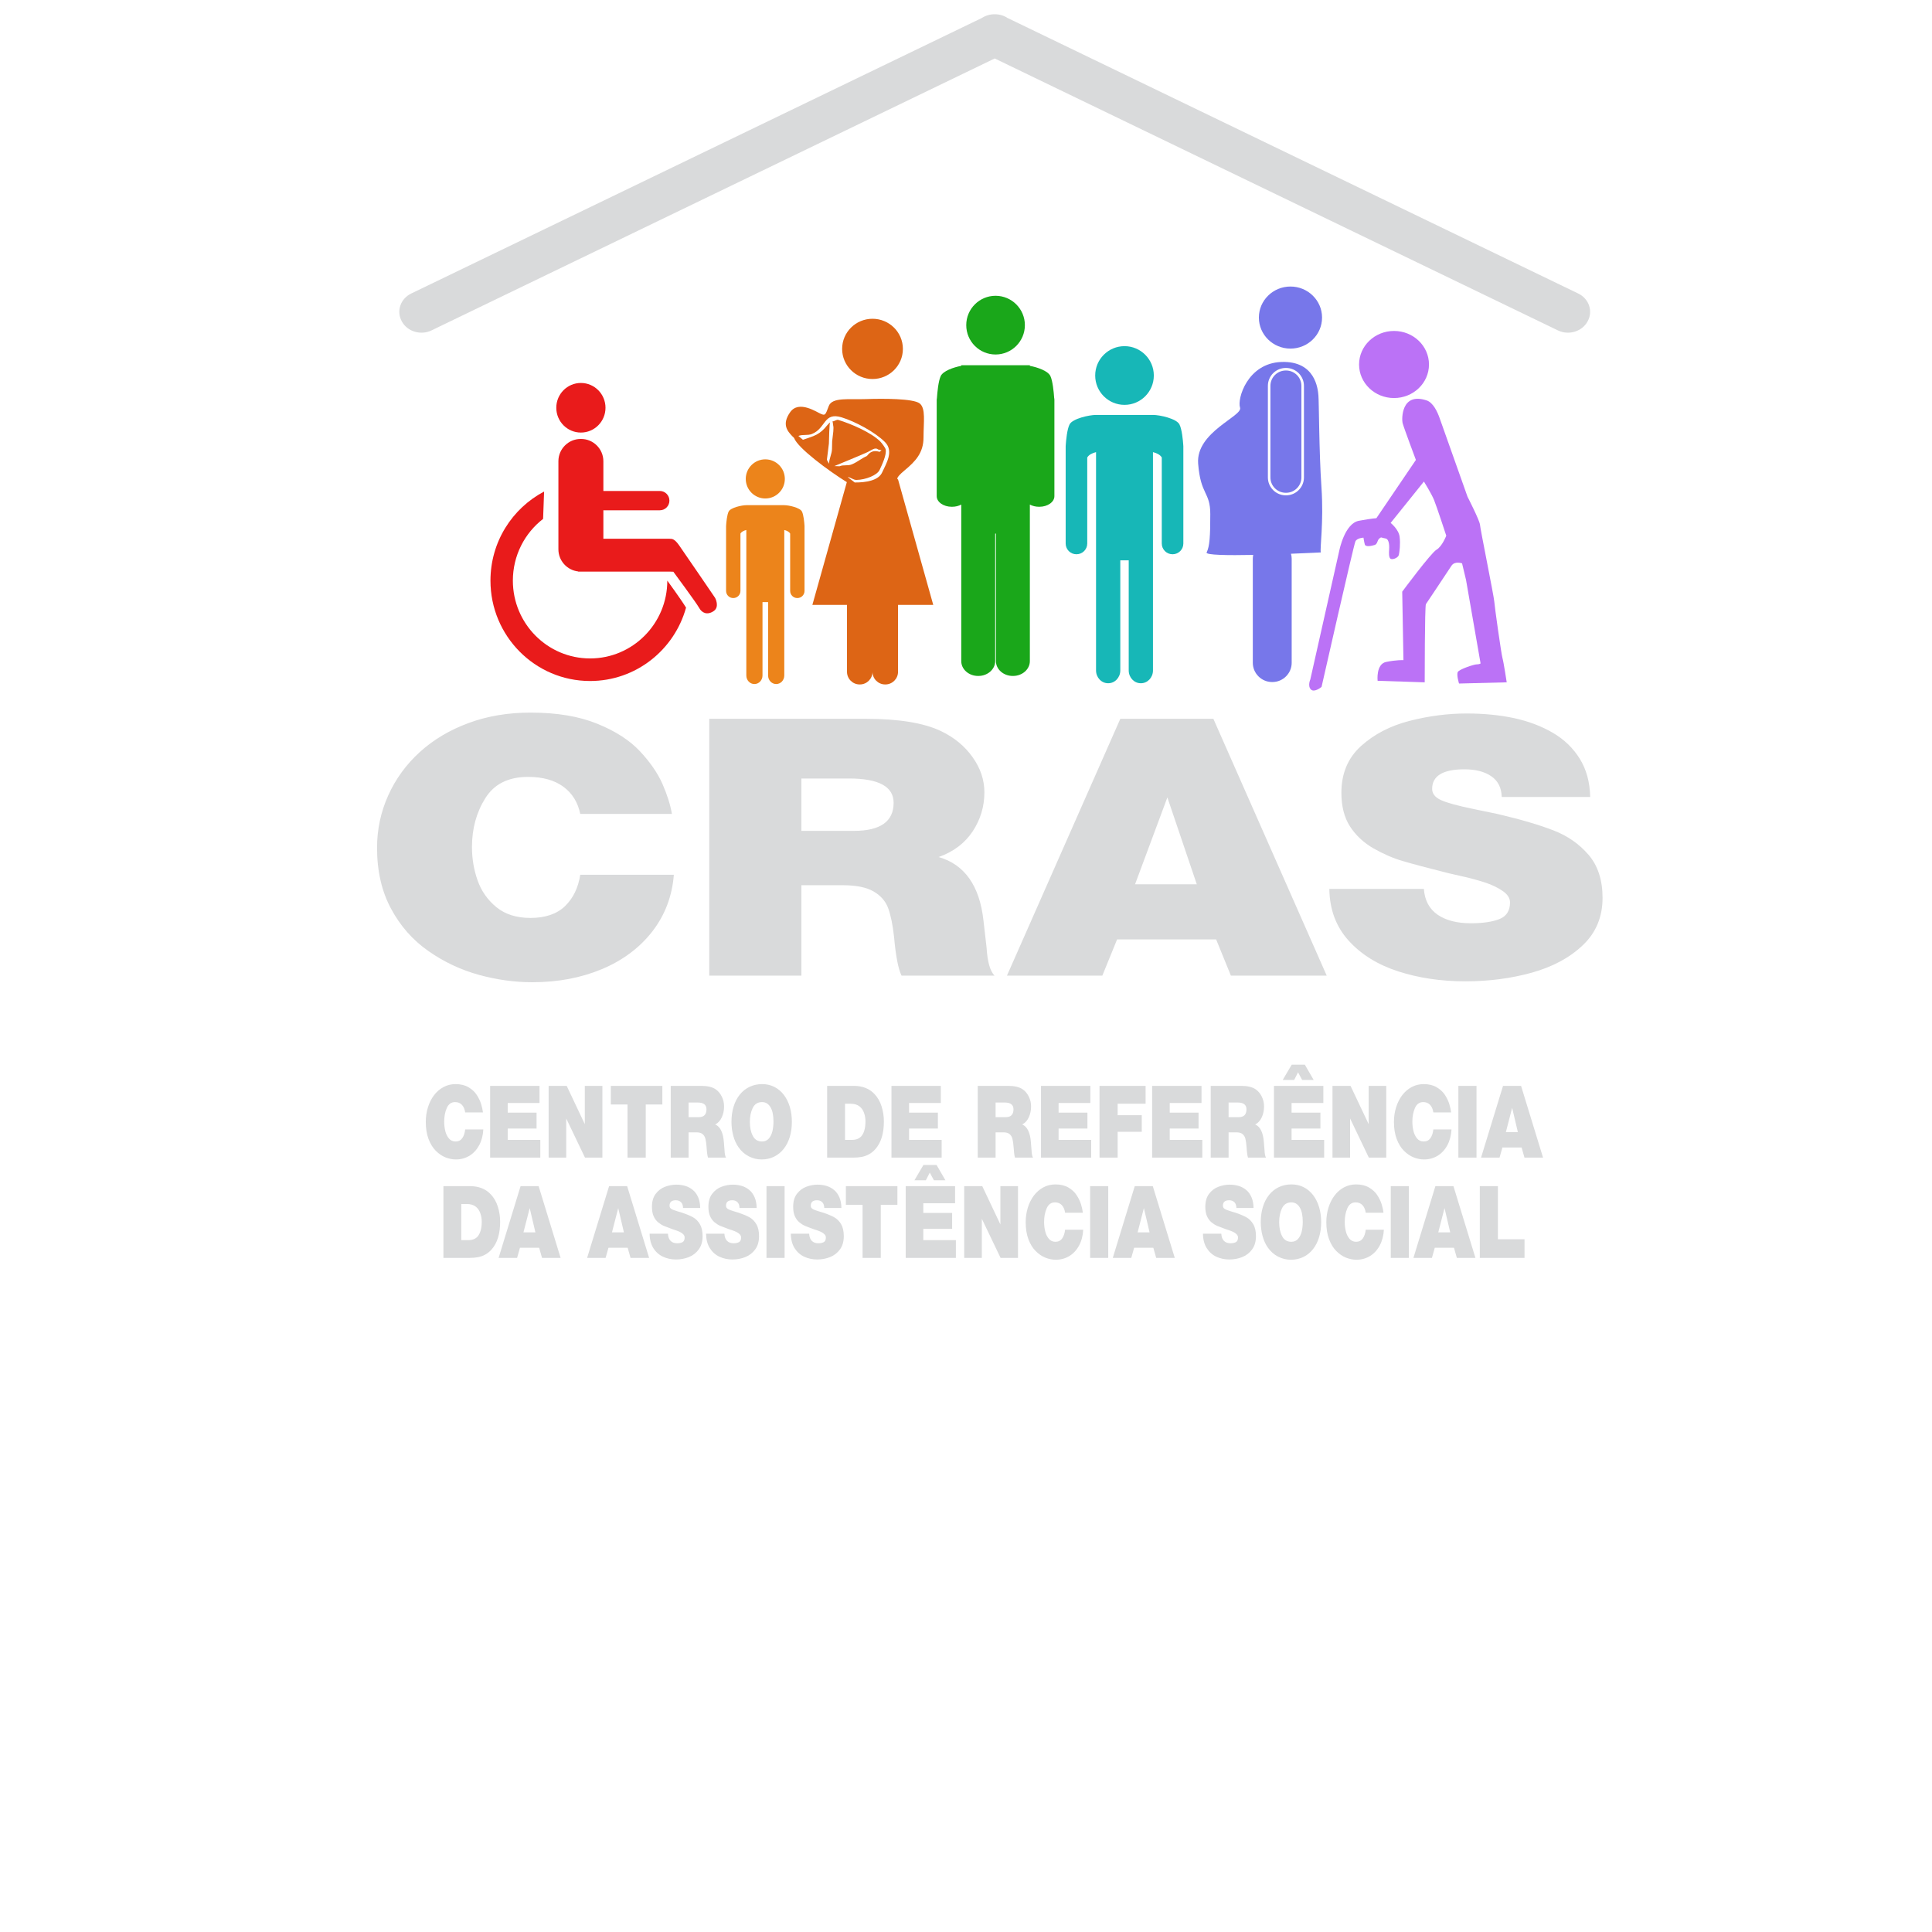 <?xml version="1.0" encoding="utf-8"?>
<svg viewBox="0 0 500 500" xmlns="http://www.w3.org/2000/svg">
  <defs>
    <clipPath id="clip1">
      <path d="M 0 186 L 317.199 186 L 317.199 257 L 0 257 Z M 0 186 "/>
    </clipPath>
  </defs>
  <g id="surface1" transform="matrix(1, 0, 0, 1, 97.522, -2.26)">
    <path style="stroke: none; fill-rule: evenodd; fill-opacity: 1; fill: rgb(233, 27, 27);" d="M 52.867 115.859 L 52.754 115.859 C 49.586 115.859 46.992 118.449 46.992 121.617 L 46.992 144.426 C 46.992 147.375 49.238 149.824 52.102 150.148 L 52.102 150.188 L 75.688 150.188 L 76.742 150.227 C 76.742 150.227 82.719 158.297 83.426 159.594 C 84.133 160.895 85.508 161.523 87.156 160.422 C 88.809 159.32 87.551 156.996 87.551 156.996 C 87.551 156.996 79.613 145.344 78.195 143.336 C 76.781 141.328 76.113 141.801 75.688 141.684 L 58.629 141.684 L 58.629 134.316 C 58.676 134.32 58.727 134.32 58.777 134.32 L 73.246 134.32 C 74.605 134.32 75.719 133.207 75.719 131.848 L 75.719 131.797 C 75.719 130.438 74.605 129.324 73.246 129.324 L 58.777 129.324 C 58.727 129.324 58.676 129.324 58.629 129.328 L 58.629 121.617 C 58.629 118.449 56.035 115.859 52.867 115.859 Z M 55.191 178.504 C 67.027 178.504 77 170.465 80.027 159.512 C 78.527 157.09 75.176 152.523 75.176 152.523 C 75.176 163.645 66.227 172.664 55.191 172.664 C 44.156 172.664 35.207 163.645 35.207 152.523 C 35.207 146.016 38.273 140.227 43.031 136.547 L 43.289 129.477 C 35.043 133.809 29.41 142.504 29.41 152.523 C 29.41 166.871 40.957 178.504 55.191 178.504 Z M 52.812 114.207 C 56.328 114.207 59.18 111.332 59.18 107.789 C 59.18 104.246 56.328 101.371 52.812 101.371 C 49.293 101.371 46.445 104.246 46.445 107.789 C 46.445 111.332 49.293 114.207 52.812 114.207 Z M 52.812 114.207 "/>
    <path style="stroke: none; fill-rule: evenodd; fill-opacity: 1; fill: rgb(23, 183, 183);" d="M 192.41 147.273 L 192.41 175.773 C 192.41 177.594 191.012 179.082 189.305 179.082 L 189.242 179.082 C 187.531 179.082 186.133 177.594 186.133 175.773 L 186.133 119.273 C 185.164 119.512 184.277 119.938 183.855 120.66 L 183.855 142.934 C 183.855 144.453 182.609 145.699 181.09 145.699 L 181.035 145.699 C 179.516 145.699 178.273 144.453 178.273 142.934 L 178.273 117.754 C 178.273 117.629 178.281 117.504 178.297 117.383 C 178.375 116.301 178.621 113.359 179.293 112.078 C 180.082 110.582 184.402 109.641 186.133 109.641 L 200.867 109.641 C 202.598 109.641 206.918 110.582 207.707 112.078 C 208.379 113.359 208.625 116.301 208.703 117.383 C 208.719 117.504 208.727 117.629 208.727 117.754 L 208.727 142.934 C 208.727 144.453 207.484 145.699 205.965 145.699 L 205.91 145.699 C 204.391 145.699 203.145 144.453 203.145 142.934 L 203.145 120.66 C 202.723 119.938 201.84 119.512 200.867 119.273 L 200.867 175.773 C 200.867 177.594 199.469 179.082 197.758 179.082 L 197.695 179.082 C 195.988 179.082 194.59 177.594 194.59 175.773 L 194.59 147.273 Z M 193.5 107.039 C 197.688 107.039 201.086 103.637 201.086 99.441 C 201.086 95.246 197.688 91.844 193.5 91.844 C 189.312 91.844 185.914 95.246 185.914 99.441 C 185.914 103.637 189.312 107.039 193.5 107.039 Z M 193.5 107.039 "/>
    <path style="stroke: none; fill-rule: evenodd; fill-opacity: 1; fill: rgb(26, 167, 26);" d="M 169.004 138.266 L 169.004 173.363 C 169.004 175.473 167.047 177.195 164.656 177.195 L 164.57 177.195 C 162.18 177.195 160.223 175.473 160.223 173.363 L 160.223 140.359 L 160.031 140.359 L 160.031 173.363 C 160.031 175.473 158.074 177.195 155.684 177.195 L 155.598 177.195 C 153.207 177.195 151.25 175.473 151.25 173.363 L 151.25 132.84 C 150.594 133.199 149.766 133.414 148.871 133.414 L 148.793 133.414 C 146.652 133.414 144.898 132.184 144.898 130.676 L 144.898 105.719 C 144.898 105.559 144.918 105.402 144.957 105.246 C 145.062 103.75 145.324 100.922 145.922 99.605 C 146.531 98.266 149.25 97.309 151.25 96.945 L 151.25 96.781 L 169.004 96.781 L 169.004 96.945 C 171.004 97.309 173.727 98.266 174.332 99.605 C 174.93 100.918 175.191 103.75 175.297 105.246 C 175.336 105.398 175.355 105.559 175.355 105.719 L 175.355 130.676 C 175.355 132.184 173.605 133.414 171.465 133.414 L 171.387 133.414 C 170.488 133.414 169.66 133.199 169.004 132.84 Z M 160.129 94.004 C 164.316 94.004 167.715 90.602 167.715 86.406 C 167.715 82.211 164.316 78.809 160.129 78.809 C 155.938 78.809 152.543 82.211 152.543 86.406 C 152.543 90.602 155.938 94.004 160.129 94.004 Z M 160.129 94.004 "/>
    <path style="stroke: none; fill-rule: evenodd; fill-opacity: 1; fill: rgb(236, 132, 27);" d="M 99.812 158.086 L 99.812 177.082 C 99.812 178.297 98.879 179.289 97.742 179.289 L 97.699 179.289 C 96.559 179.289 95.625 178.297 95.625 177.082 L 95.625 139.422 C 94.98 139.582 94.391 139.863 94.105 140.348 L 94.105 155.195 C 94.105 156.207 93.277 157.035 92.266 157.035 L 92.23 157.035 C 91.215 157.035 90.387 156.207 90.387 155.195 L 90.387 138.41 C 90.387 138.324 90.395 138.242 90.402 138.16 C 90.453 137.438 90.621 135.477 91.066 134.625 C 91.594 133.629 94.473 133 95.625 133 L 105.449 133 C 106.602 133 109.484 133.629 110.008 134.625 C 110.453 135.477 110.621 137.438 110.672 138.16 C 110.684 138.242 110.688 138.324 110.688 138.41 L 110.688 155.195 C 110.688 156.207 109.859 157.035 108.848 157.035 L 108.809 157.035 C 107.797 157.035 106.969 156.207 106.969 155.195 L 106.969 140.348 C 106.688 139.863 106.094 139.582 105.449 139.422 L 105.449 177.082 C 105.449 178.297 104.516 179.289 103.375 179.289 L 103.336 179.289 C 102.195 179.289 101.262 178.297 101.262 177.082 L 101.262 158.086 Z M 100.539 131.266 C 103.328 131.266 105.594 129 105.594 126.203 C 105.594 123.406 103.328 121.137 100.539 121.137 C 97.746 121.137 95.48 123.406 95.48 126.203 C 95.48 129 97.746 131.266 100.539 131.266 Z M 100.539 131.266 "/>
    <path style="stroke: none; fill-rule: evenodd; fill-opacity: 1; fill: rgb(187, 114, 246);" d="M 263.25 105.273 C 268.246 105.273 272.297 101.387 272.297 96.59 C 272.297 91.797 268.246 87.91 263.25 87.91 C 258.254 87.91 254.203 91.797 254.203 96.59 C 254.203 101.387 258.254 105.273 263.25 105.273 Z M 275.023 110.383 L 282.273 130.816 C 282.273 130.816 285.418 136.957 285.496 138.062 C 285.574 139.164 289.113 156.641 289.191 157.902 C 289.27 159.16 291 171.445 291.312 172.547 C 291.629 173.648 292.414 178.844 292.414 178.844 L 280.074 179.16 C 280.074 179.16 279.367 176.875 279.758 176.168 C 280.152 175.461 283.926 174.199 284.633 174.199 C 285.34 174.199 285.652 173.965 285.652 173.965 L 281.879 152.312 L 280.859 148.059 C 280.859 148.059 278.973 147.352 278.105 148.691 C 277.242 150.027 271.82 158.137 271.504 158.609 C 271.191 159.082 271.191 178.844 271.191 178.844 L 259.004 178.449 C 259.004 178.449 258.535 174.121 261.207 173.57 C 263.879 173.02 265.688 173.098 265.688 173.098 L 265.371 155.383 C 265.371 155.383 272.816 145.344 274.254 144.516 C 275.695 143.691 276.77 140.895 276.77 140.895 C 276.77 140.895 274.289 133.336 273.621 131.684 C 272.953 130.031 270.988 126.883 270.988 126.883 L 262.379 137.59 C 262.379 137.59 264.461 139.242 264.699 141.172 C 264.934 143.102 264.66 145.148 264.5 145.855 C 264.344 146.562 263.086 147.117 262.457 146.918 C 261.828 146.723 261.945 145.109 261.984 144.555 C 262.023 144.004 262.145 141.762 261.004 141.605 C 259.863 141.445 260.059 141.133 259.469 141.605 C 258.879 142.078 259 143.062 258.25 143.297 C 257.504 143.531 255.895 143.887 255.695 143.18 C 255.5 142.469 255.344 141.406 255.344 141.406 C 255.344 141.406 253.691 141.484 253.262 142.352 C 252.828 143.219 244.496 180.027 244.496 180.027 C 244.496 180.027 242.648 181.602 241.742 180.695 C 240.84 179.789 241.586 178.098 241.586 178.098 L 249.094 144.715 C 249.094 144.715 250.469 137.707 254.164 137.039 C 257.859 136.367 258.684 136.367 258.684 136.367 L 268.91 121.289 C 268.91 121.289 265.688 112.711 265.453 111.688 C 265.242 110.781 265.035 103.68 271.691 105.887 C 273.379 106.445 274.48 108.852 275.023 110.383 Z M 275.023 110.383 "/>
    <path style="stroke: none; fill-rule: evenodd; fill-opacity: 1; fill: rgb(119, 119, 234);" d="M 236.449 92.477 C 240.965 92.477 244.625 88.879 244.625 84.445 C 244.625 80.012 240.965 76.414 236.449 76.414 C 231.938 76.414 228.273 80.012 228.273 84.445 C 228.273 88.879 231.938 92.477 236.449 92.477 Z M 236.582 145.57 C 236.703 145.996 236.766 146.441 236.766 146.898 L 236.766 173.785 C 236.766 176.523 234.523 178.766 231.785 178.766 L 231.684 178.766 C 228.945 178.766 226.703 176.523 226.703 173.785 L 226.703 146.898 C 226.703 146.547 226.738 146.203 226.809 145.871 C 220.238 146.004 214.402 145.926 214.754 145.227 C 215.539 143.652 215.699 141.133 215.699 135.305 C 215.699 129.48 213.184 130.426 212.555 122.234 C 211.926 114.047 224.188 109.953 223.402 107.75 C 222.613 105.543 225.289 96.254 234.094 95.938 C 242.895 95.625 243.527 102.867 243.684 104.602 C 243.84 106.332 243.84 119.242 244.469 128.379 C 245.098 137.512 243.996 144.438 244.312 145.227 C 244.312 145.227 240.996 145.398 236.582 145.57 Z M 235.23 97.484 L 235.312 97.484 C 237.855 97.484 239.938 99.566 239.938 102.113 L 239.938 125.824 C 239.938 128.371 237.855 130.453 235.312 130.453 L 235.23 130.453 C 232.688 130.453 230.605 128.371 230.605 125.824 L 230.605 102.113 C 230.605 99.566 232.688 97.484 235.23 97.484 Z M 235.23 98.145 L 235.312 98.145 C 237.496 98.145 239.281 99.93 239.281 102.113 L 239.281 125.824 C 239.281 128.008 237.496 129.793 235.312 129.793 L 235.23 129.793 C 233.047 129.793 231.262 128.008 231.262 125.824 L 231.262 102.113 C 231.262 99.93 233.047 98.145 235.23 98.145 Z M 235.23 98.145 "/>
    <path style="stroke: none; fill-rule: evenodd; fill-opacity: 1; fill: rgb(221, 101, 21);" d="M 134.887 158.809 L 134.887 176.129 C 134.887 177.926 133.414 179.395 131.617 179.395 L 131.551 179.395 C 129.754 179.395 128.281 177.926 128.281 176.129 C 128.281 177.926 126.812 179.395 125.016 179.395 L 124.949 179.395 C 123.148 179.395 121.68 177.926 121.68 176.129 L 121.68 158.809 L 112.719 158.809 L 121.637 127.039 C 116.996 124.168 108.898 118.195 107.984 115.598 C 107.781 115.406 107.621 115.254 107.523 115.148 C 106.344 113.891 104.695 112.156 106.973 108.93 C 109.254 105.703 113.969 109.008 114.992 109.402 C 116.012 109.797 116.094 109.719 116.957 107.355 C 117.82 104.992 122.301 105.703 126.625 105.543 C 130.949 105.387 138.809 105.387 140.461 106.648 C 142.113 107.906 141.484 111.449 141.484 115.465 C 141.484 119.48 139.359 121.684 136.609 123.969 C 133.902 126.215 134.855 126.328 134.887 126.328 L 144.004 158.809 Z M 123.684 127.129 C 126.633 127.141 129.809 126.609 130.758 124.559 C 131.891 122.121 133.84 119.004 131.492 116.652 C 128.934 114.09 123.793 111.34 120.293 110.27 C 115.574 108.824 116.262 113.125 112.586 114.578 C 111.512 115.004 110.324 114.664 109.234 115.035 L 109.098 115.082 L 110.277 116.07 C 111.176 115.773 112.062 115.484 112.953 115.133 C 114.133 114.664 115.047 114.027 115.898 113.094 C 116.312 112.645 116.812 111.941 117.309 111.578 C 117.219 111.82 117.203 112.113 117.184 112.348 C 117.137 112.895 117.113 113.453 117.09 114.004 C 117.051 115.02 117.02 116.039 116.996 117.055 C 116.883 118 116.781 118.809 116.734 119.191 C 116.652 119.879 116.562 120.57 116.473 121.262 L 117.027 122.273 C 117.043 121.035 117.773 119.715 117.797 118.477 C 117.809 117.855 117.824 117.113 117.84 116.492 C 118.078 114.434 118.301 113.086 118.102 112.371 C 118.055 112.203 118.035 111.426 117.906 111.328 C 118.438 111.312 118.965 110.793 119.438 110.938 C 122.727 111.941 127.926 114.152 130.328 116.559 C 130.66 116.895 131.586 118.098 131.688 118.562 C 131.992 119.961 130.699 122.633 130.117 123.887 C 129.488 125.242 126.5 126.434 124.125 126.465 C 123.332 126.477 122.582 125.777 121.859 125.723 C 121.992 125.832 122.102 125.914 122.18 125.977 C 122.668 126.352 123.207 126.758 123.684 127.129 Z M 118.414 122.879 L 119.754 122.926 C 120.887 122.461 121.816 122.898 122.945 122.43 C 124.48 121.789 125.309 120.945 126.832 120.273 C 127.207 119.852 128.004 118.531 130.109 119.203 L 130.617 118.785 L 129.742 118.594 C 128.938 117.883 127.918 118.867 126.957 119.289 C 125.461 119.949 123.949 120.586 122.438 121.215 C 121.102 121.773 119.758 122.328 118.414 122.879 Z M 128.281 100.348 C 132.625 100.348 136.145 96.859 136.145 92.555 C 136.145 88.25 132.625 84.758 128.281 84.758 C 123.941 84.758 120.422 88.25 120.422 92.555 C 120.422 96.859 123.941 100.348 128.281 100.348 Z M 128.281 100.348 "/>
    <g clip-path="url(#clip1)" clip-rule="nonzero">
      <path style="stroke: none; fill-rule: evenodd; fill-opacity: 1; fill: rgb(217, 218, 219);" d="M 76.371 212.902 L 52.645 212.902 C 52.027 209.895 50.578 207.555 48.27 205.859 C 45.965 204.164 42.926 203.32 39.148 203.32 C 34.062 203.32 30.367 205.16 28.078 208.832 C 25.773 212.5 24.621 216.719 24.621 221.469 C 24.621 224.441 25.098 227.316 26.074 230.09 C 27.047 232.863 28.676 235.172 30.941 237.031 C 33.207 238.891 36.148 239.82 39.766 239.82 C 43.621 239.82 46.621 238.789 48.727 236.746 C 50.836 234.688 52.125 232 52.645 228.645 L 76.867 228.645 C 76.434 234.172 74.582 239.055 71.324 243.289 C 68.047 247.508 63.711 250.766 58.328 253.039 C 52.922 255.312 46.898 256.461 40.242 256.461 C 35.633 256.461 31 255.812 26.352 254.535 C 21.699 253.238 17.348 251.195 13.355 248.391 C 9.34 245.598 6.121 241.961 3.695 237.461 C 1.27 232.977 0.059 227.715 0.059 221.668 C 0.059 216.938 1.012 212.418 2.941 208.133 C 4.867 203.852 7.59 200.113 11.109 196.906 C 14.625 193.703 18.84 191.195 23.727 189.387 C 28.617 187.574 33.961 186.68 39.766 186.68 C 46.582 186.68 52.344 187.641 57.055 189.566 C 61.766 191.477 65.441 193.852 68.086 196.676 C 70.727 199.5 72.676 202.32 73.926 205.145 C 75.16 207.969 75.973 210.559 76.371 212.902 Z M 86.031 254.75 L 86.031 188.289 L 126.594 188.289 C 135.098 188.289 141.578 189.352 146.027 191.477 C 149.426 193.105 152.148 195.348 154.176 198.203 C 156.223 201.078 157.238 204.098 157.238 207.32 C 157.238 210.992 156.223 214.344 154.215 217.402 C 152.188 220.457 149.27 222.684 145.41 224.059 C 152.148 226.02 156.004 231.5 157 240.5 L 157.812 247.574 C 158.031 251.18 158.707 253.57 159.859 254.75 L 135.793 254.75 C 134.957 253.039 134.301 249.719 133.867 244.785 C 133.508 241.562 132.992 239.055 132.316 237.246 C 131.641 235.438 130.367 234.008 128.52 232.945 C 126.691 231.883 124.008 231.352 120.492 231.352 L 109.879 231.352 L 109.879 254.75 Z M 109.879 203.734 L 109.879 217.285 L 123.492 217.285 C 130.328 217.285 133.746 214.859 133.746 210.012 C 133.746 205.824 129.891 203.734 122.18 203.734 Z M 216.5 188.289 L 245.832 254.75 L 221.031 254.75 L 217.215 245.383 L 191.578 245.383 L 187.762 254.75 L 163.078 254.75 L 192.414 188.289 Z M 212.207 231.117 L 204.594 208.633 L 196.227 231.117 Z M 314.016 208.516 L 291.125 208.516 C 291.062 206.125 290.148 204.332 288.422 203.152 C 286.691 201.957 284.367 201.359 281.445 201.359 C 275.898 201.359 273.117 203.055 273.117 206.426 C 273.117 207.652 273.875 208.617 275.383 209.312 C 276.895 210.012 279.676 210.773 283.711 211.605 C 287.766 212.453 289.871 212.883 290.031 212.918 C 295.992 214.312 300.801 215.723 304.477 217.152 C 308.156 218.562 311.195 220.688 313.602 223.496 C 316.004 226.301 317.219 230.004 317.219 234.621 C 317.219 239.539 315.527 243.621 312.129 246.859 C 308.73 250.102 304.32 252.473 298.914 253.984 C 293.527 255.48 287.785 256.227 281.703 256.227 C 275.422 256.227 269.621 255.363 264.293 253.637 C 258.988 251.91 254.715 249.254 251.477 245.664 C 248.238 242.062 246.586 237.629 246.508 232.312 L 270.973 232.312 C 271.191 235.27 272.383 237.496 274.508 238.973 C 276.656 240.449 279.516 241.199 283.133 241.199 C 286.234 241.199 288.699 240.832 290.527 240.117 C 292.355 239.387 293.27 237.961 293.27 235.816 C 293.27 234.723 292.652 233.742 291.422 232.879 C 290.188 232.016 288.719 231.301 287.008 230.719 C 285.301 230.156 283.512 229.656 281.664 229.227 C 279.816 228.809 278.344 228.477 277.293 228.23 C 271.945 226.883 268.012 225.836 265.488 225.09 C 262.965 224.359 260.438 223.246 257.875 221.785 C 255.332 220.309 253.324 218.414 251.832 216.105 C 250.363 213.797 249.629 210.906 249.629 207.422 C 249.629 202.438 251.316 198.418 254.695 195.348 C 258.074 192.293 262.246 190.117 267.215 188.836 C 272.184 187.559 277.133 186.91 282.062 186.91 C 286.453 186.91 290.547 187.309 294.305 188.105 C 298.059 188.922 301.398 190.184 304.359 191.91 C 307.301 193.637 309.625 195.879 311.336 198.652 C 313.043 201.41 313.938 204.695 314.016 208.516 Z M 314.016 208.516 "/>
    </g>
    <path style="stroke: none; fill-rule: evenodd; fill-opacity: 1; fill: rgb(217, 218, 219);" d="M 8.891 78.227 L 156.582 6.914 C 157.555 6.277 158.723 5.938 159.91 5.949 C 161.094 5.938 162.262 6.277 163.234 6.914 L 310.93 78.227 C 313.703 79.566 314.805 82.789 313.371 85.387 L 313.32 85.484 C 311.887 88.082 308.445 89.109 305.668 87.77 L 159.91 17.391 L 14.148 87.77 C 11.371 89.109 7.93 88.082 6.5 85.484 L 6.445 85.387 C 5.016 82.789 6.113 79.566 8.891 78.227 Z M 8.891 78.227"/>
    <path style="stroke: none; fill-rule: evenodd; fill-opacity: 1; fill: rgb(217, 218, 219);" d="M 27.469 290.156 L 22.867 290.156 C 22.746 289.316 22.465 288.66 22.02 288.188 C 21.574 287.715 20.984 287.48 20.25 287.48 C 19.266 287.48 18.547 287.992 18.105 289.02 C 17.656 290.043 17.434 291.223 17.434 292.551 C 17.434 293.379 17.527 294.184 17.715 294.957 C 17.906 295.734 18.219 296.379 18.66 296.898 C 19.098 297.418 19.668 297.676 20.371 297.676 C 21.117 297.676 21.699 297.391 22.109 296.82 C 22.516 296.242 22.766 295.492 22.867 294.555 L 27.562 294.555 C 27.48 296.098 27.121 297.465 26.488 298.648 C 25.852 299.824 25.012 300.734 23.969 301.371 C 22.922 302.004 21.754 302.324 20.461 302.324 C 19.57 302.324 18.672 302.145 17.77 301.789 C 16.867 301.426 16.023 300.855 15.25 300.07 C 14.473 299.293 13.848 298.273 13.379 297.02 C 12.906 295.766 12.672 294.293 12.672 292.605 C 12.672 291.285 12.855 290.02 13.23 288.824 C 13.605 287.629 14.133 286.582 14.812 285.688 C 15.496 284.793 16.312 284.094 17.262 283.586 C 18.207 283.082 19.246 282.828 20.371 282.828 C 21.691 282.828 22.809 283.098 23.723 283.637 C 24.637 284.172 25.348 284.836 25.859 285.621 C 26.375 286.41 26.75 287.199 26.992 287.988 C 27.23 288.777 27.391 289.5 27.469 290.156 Z M 42.102 283.281 L 42.102 287.707 L 33.875 287.707 L 33.875 290.211 L 41.34 290.211 L 41.34 294.332 L 33.875 294.332 L 33.875 297.254 L 42.309 297.254 L 42.309 301.848 L 29.32 301.848 L 29.32 283.281 Z M 58.379 283.281 L 58.379 301.848 L 53.871 301.848 L 49.016 291.715 L 49.016 301.848 L 44.465 301.848 L 44.465 283.281 L 49.137 283.281 L 53.824 293.191 L 53.824 283.281 Z M 73.895 283.281 L 73.895 288.102 L 69.598 288.102 L 69.598 301.848 L 64.879 301.848 L 64.879 288.102 L 60.562 288.102 L 60.562 283.281 Z M 76.062 301.848 L 76.062 283.281 L 83.926 283.281 C 85.574 283.281 86.832 283.578 87.695 284.172 C 88.352 284.625 88.879 285.25 89.273 286.051 C 89.672 286.852 89.867 287.695 89.867 288.598 C 89.867 289.621 89.672 290.559 89.281 291.414 C 88.887 292.266 88.32 292.887 87.574 293.273 C 88.879 293.82 89.629 295.352 89.82 297.867 L 89.977 299.844 C 90.02 300.852 90.152 301.52 90.375 301.848 L 85.711 301.848 C 85.547 301.371 85.422 300.441 85.336 299.062 C 85.266 298.164 85.164 297.465 85.035 296.957 C 84.902 296.453 84.656 296.055 84.301 295.758 C 83.945 295.461 83.426 295.309 82.742 295.309 L 80.684 295.309 L 80.684 301.848 Z M 80.684 287.594 L 80.684 291.379 L 83.324 291.379 C 84.648 291.379 85.312 290.703 85.312 289.348 C 85.312 288.18 84.566 287.594 83.07 287.594 Z M 99.734 282.828 C 100.895 282.828 101.949 283.07 102.902 283.559 C 103.848 284.039 104.66 284.727 105.336 285.609 C 106.012 286.496 106.523 287.531 106.883 288.723 C 107.234 289.914 107.414 291.199 107.414 292.578 C 107.414 294.004 107.23 295.305 106.871 296.5 C 106.512 297.688 105.988 298.715 105.297 299.59 C 104.613 300.461 103.781 301.137 102.805 301.609 C 101.832 302.09 100.754 302.324 99.574 302.324 C 98.426 302.324 97.328 302.062 96.281 301.527 C 95.238 300.996 94.355 300.219 93.629 299.203 C 93.008 298.316 92.543 297.301 92.238 296.16 C 91.938 295.02 91.781 293.836 91.781 292.605 C 91.781 291.156 91.965 289.836 92.336 288.641 C 92.703 287.441 93.238 286.406 93.938 285.535 C 94.637 284.668 95.48 284 96.465 283.531 C 97.449 283.062 98.539 282.828 99.734 282.828 Z M 99.691 287.48 C 98.59 287.48 97.789 287.98 97.293 288.977 C 96.793 289.98 96.543 291.195 96.543 292.633 C 96.543 294.043 96.793 295.238 97.301 296.211 C 97.801 297.191 98.598 297.676 99.691 297.676 C 100.418 297.676 100.996 297.426 101.445 296.922 C 101.887 296.414 102.199 295.773 102.383 295 C 102.562 294.23 102.652 293.402 102.652 292.523 C 102.652 290.914 102.398 289.672 101.887 288.82 C 101.363 287.926 100.633 287.48 99.691 287.48 Z M 116.543 283.281 L 123.438 283.281 C 125.711 283.281 127.516 284.004 128.844 285.445 C 129.633 286.285 130.227 287.332 130.629 288.582 C 131.023 289.836 131.227 291.141 131.227 292.496 C 131.227 295.598 130.492 297.984 129.027 299.645 C 128.523 300.215 127.973 300.664 127.367 300.988 C 126.762 301.32 126.137 301.543 125.484 301.664 C 124.832 301.789 124.121 301.848 123.344 301.848 L 116.543 301.848 Z M 121.168 287.902 L 121.168 297.254 L 123.035 297.254 C 124.105 297.254 124.926 296.902 125.492 296.203 C 126.137 295.344 126.461 294.098 126.461 292.473 C 126.461 291.691 126.336 290.949 126.078 290.25 C 125.82 289.547 125.445 289.004 124.957 288.621 C 124.367 288.141 123.582 287.902 122.602 287.902 Z M 145.965 283.281 L 145.965 287.707 L 137.742 287.707 L 137.742 290.211 L 145.203 290.211 L 145.203 294.332 L 137.742 294.332 L 137.742 297.254 L 146.176 297.254 L 146.176 301.848 L 133.188 301.848 L 133.188 283.281 Z M 155.516 301.848 L 155.516 283.281 L 163.379 283.281 C 165.027 283.281 166.285 283.578 167.145 284.172 C 167.805 284.625 168.332 285.25 168.727 286.051 C 169.121 286.852 169.32 287.695 169.32 288.598 C 169.32 289.621 169.121 290.559 168.734 291.414 C 168.34 292.266 167.773 292.887 167.027 293.273 C 168.332 293.82 169.082 295.352 169.273 297.867 L 169.43 299.844 C 169.473 300.852 169.605 301.52 169.828 301.848 L 165.16 301.848 C 165 301.371 164.875 300.441 164.789 299.062 C 164.719 298.164 164.617 297.465 164.488 296.957 C 164.355 296.453 164.109 296.055 163.75 295.758 C 163.398 295.461 162.879 295.309 162.195 295.309 L 160.137 295.309 L 160.137 301.848 Z M 160.137 287.594 L 160.137 291.379 L 162.777 291.379 C 164.102 291.379 164.766 290.703 164.766 289.348 C 164.766 288.18 164.02 287.594 162.523 287.594 Z M 184.664 283.281 L 184.664 287.707 L 176.441 287.707 L 176.441 290.211 L 183.902 290.211 L 183.902 294.332 L 176.441 294.332 L 176.441 297.254 L 184.875 297.254 L 184.875 301.848 L 171.887 301.848 L 171.887 283.281 Z M 198.957 283.281 L 198.957 287.902 L 191.723 287.902 L 191.723 290.879 L 197.965 290.879 L 197.965 295.168 L 191.723 295.168 L 191.723 301.848 L 187.031 301.848 L 187.031 283.281 Z M 213.43 283.281 L 213.43 287.707 L 205.203 287.707 L 205.203 290.211 L 212.664 290.211 L 212.664 294.332 L 205.203 294.332 L 205.203 297.254 L 213.637 297.254 L 213.637 301.848 L 200.648 301.848 L 200.648 283.281 Z M 215.809 301.848 L 215.809 283.281 L 223.672 283.281 C 225.324 283.281 226.578 283.578 227.441 284.172 C 228.102 284.625 228.629 285.25 229.02 286.051 C 229.418 286.852 229.613 287.695 229.613 288.598 C 229.613 289.621 229.418 290.559 229.027 291.414 C 228.637 292.266 228.07 292.887 227.32 293.273 C 228.629 293.82 229.375 295.352 229.57 297.867 L 229.727 299.844 C 229.77 300.852 229.898 301.52 230.125 301.848 L 225.457 301.848 C 225.297 301.371 225.168 300.441 225.082 299.062 C 225.016 298.164 224.914 297.465 224.781 296.957 C 224.652 296.453 224.406 296.055 224.047 295.758 C 223.691 295.461 223.172 295.309 222.492 295.309 L 220.434 295.309 L 220.434 301.848 Z M 220.434 287.594 L 220.434 291.379 L 223.07 291.379 C 224.398 291.379 225.062 290.703 225.062 289.348 C 225.062 288.18 224.312 287.594 222.816 287.594 Z M 244.961 283.281 L 244.961 287.707 L 236.734 287.707 L 236.734 290.211 L 244.199 290.211 L 244.199 294.332 L 236.734 294.332 L 236.734 297.254 L 245.168 297.254 L 245.168 301.848 L 232.18 301.848 L 232.18 283.281 Z M 242.457 281.754 L 239.473 281.754 L 238.414 279.773 L 237.402 281.754 L 234.438 281.754 L 236.773 277.797 L 240.168 277.797 Z M 261.238 283.281 L 261.238 301.848 L 256.73 301.848 L 251.879 291.715 L 251.879 301.848 L 247.324 301.848 L 247.324 283.281 L 251.996 283.281 L 256.688 293.191 L 256.688 283.281 Z M 278.027 290.156 L 273.426 290.156 C 273.309 289.316 273.027 288.66 272.578 288.188 C 272.133 287.715 271.543 287.48 270.812 287.48 C 269.824 287.48 269.109 287.992 268.664 289.02 C 268.219 290.043 267.996 291.223 267.996 292.551 C 267.996 293.379 268.086 294.184 268.277 294.957 C 268.465 295.734 268.781 296.379 269.219 296.898 C 269.66 297.418 270.23 297.676 270.93 297.676 C 271.68 297.676 272.262 297.391 272.668 296.82 C 273.078 296.242 273.328 295.492 273.426 294.555 L 278.125 294.555 C 278.039 296.098 277.68 297.465 277.051 298.648 C 276.414 299.824 275.574 300.734 274.527 301.371 C 273.48 302.004 272.312 302.324 271.023 302.324 C 270.129 302.324 269.23 302.145 268.328 301.789 C 267.43 301.426 266.586 300.855 265.809 300.07 C 265.031 299.293 264.406 298.273 263.938 297.02 C 263.469 295.766 263.23 294.293 263.23 292.605 C 263.23 291.285 263.418 290.02 263.789 288.824 C 264.164 287.629 264.691 286.582 265.375 285.688 C 266.055 284.793 266.871 284.094 267.82 283.586 C 268.77 283.082 269.805 282.828 270.93 282.828 C 272.254 282.828 273.371 283.098 274.281 283.637 C 275.195 284.172 275.91 284.836 276.422 285.621 C 276.934 286.41 277.312 287.199 277.555 287.988 C 277.793 288.777 277.949 289.5 278.027 290.156 Z M 284.598 301.848 L 279.906 301.848 L 279.906 283.281 L 284.598 283.281 Z M 296.129 283.281 L 301.816 301.848 L 297.008 301.848 L 296.27 299.23 L 291.297 299.23 L 290.559 301.848 L 285.773 301.848 L 291.461 283.281 Z M 295.297 295.246 L 293.82 288.965 L 292.199 295.246 Z M 17.234 309.234 L 24.129 309.234 C 26.402 309.234 28.203 309.957 29.531 311.402 C 30.324 312.242 30.918 313.285 31.316 314.535 C 31.715 315.789 31.914 317.094 31.914 318.449 C 31.914 321.551 31.184 323.938 29.719 325.598 C 29.215 326.168 28.664 326.617 28.059 326.945 C 27.453 327.273 26.824 327.496 26.172 327.617 C 25.523 327.742 24.809 327.801 24.035 327.801 L 17.234 327.801 Z M 21.859 313.855 L 21.859 323.207 L 23.727 323.207 C 24.793 323.207 25.613 322.855 26.18 322.156 C 26.828 321.297 27.152 320.055 27.152 318.426 C 27.152 317.645 27.023 316.902 26.766 316.203 C 26.508 315.504 26.133 314.961 25.645 314.574 C 25.055 314.098 24.27 313.855 23.289 313.855 Z M 41.875 309.234 L 47.562 327.801 L 42.754 327.801 L 42.012 325.184 L 37.043 325.184 L 36.301 327.801 L 31.516 327.801 L 37.203 309.234 Z M 41.043 321.199 L 39.566 314.918 L 37.945 321.199 Z M 64.781 309.234 L 70.469 327.801 L 65.66 327.801 L 64.918 325.184 L 59.949 325.184 L 59.207 327.801 L 54.422 327.801 L 60.109 309.234 Z M 63.949 321.199 L 62.473 314.918 L 60.852 321.199 Z M 83.688 314.887 L 79.246 314.887 C 79.238 314.219 79.059 313.715 78.723 313.387 C 78.387 313.051 77.938 312.887 77.371 312.887 C 76.297 312.887 75.758 313.359 75.758 314.301 C 75.758 314.645 75.902 314.914 76.195 315.109 C 76.488 315.305 77.027 315.516 77.812 315.746 C 78.598 315.984 79.004 316.105 79.035 316.113 C 80.191 316.504 81.125 316.898 81.836 317.297 C 82.551 317.691 83.141 318.285 83.605 319.07 C 84.07 319.855 84.309 320.891 84.309 322.18 C 84.309 323.551 83.98 324.695 83.32 325.598 C 82.66 326.504 81.805 327.168 80.758 327.59 C 79.715 328.008 78.602 328.215 77.422 328.215 C 76.203 328.215 75.078 327.973 74.047 327.492 C 73.02 327.008 72.188 326.266 71.562 325.266 C 70.934 324.258 70.613 323.02 70.598 321.535 L 75.34 321.535 C 75.383 322.359 75.613 322.98 76.027 323.395 C 76.441 323.809 76.996 324.016 77.699 324.016 C 78.301 324.016 78.777 323.914 79.133 323.715 C 79.488 323.512 79.664 323.113 79.664 322.512 C 79.664 322.207 79.543 321.934 79.305 321.691 C 79.066 321.449 78.781 321.25 78.449 321.09 C 78.121 320.93 77.773 320.793 77.414 320.672 C 77.055 320.555 76.77 320.461 76.566 320.391 C 75.531 320.016 74.766 319.723 74.277 319.516 C 73.789 319.312 73.297 319 72.801 318.594 C 72.309 318.18 71.918 317.652 71.629 317.004 C 71.344 316.359 71.203 315.555 71.203 314.578 C 71.203 313.188 71.531 312.062 72.184 311.207 C 72.84 310.352 73.648 309.742 74.613 309.387 C 75.574 309.031 76.535 308.848 77.492 308.848 C 78.344 308.848 79.137 308.961 79.863 309.184 C 80.594 309.41 81.238 309.762 81.812 310.246 C 82.383 310.727 82.836 311.355 83.168 312.129 C 83.496 312.898 83.672 313.816 83.688 314.887 Z M 98.297 314.887 L 93.859 314.887 C 93.848 314.219 93.668 313.715 93.336 313.387 C 93 313.051 92.547 312.887 91.98 312.887 C 90.906 312.887 90.367 313.359 90.367 314.301 C 90.367 314.645 90.516 314.914 90.809 315.109 C 91.102 315.305 91.641 315.516 92.422 315.746 C 93.207 315.984 93.617 316.105 93.648 316.113 C 94.801 316.504 95.734 316.898 96.449 317.297 C 97.16 317.691 97.75 318.285 98.215 319.07 C 98.684 319.855 98.918 320.891 98.918 322.18 C 98.918 323.551 98.59 324.695 97.93 325.598 C 97.273 326.504 96.418 327.168 95.367 327.59 C 94.324 328.008 93.211 328.215 92.031 328.215 C 90.816 328.215 89.691 327.973 88.656 327.492 C 87.629 327.008 86.801 326.266 86.172 325.266 C 85.543 324.258 85.223 323.02 85.207 321.535 L 89.953 321.535 C 89.992 322.359 90.227 322.98 90.637 323.395 C 91.055 323.809 91.609 324.016 92.309 324.016 C 92.91 324.016 93.387 323.914 93.742 323.715 C 94.098 323.512 94.273 323.113 94.273 322.512 C 94.273 322.207 94.156 321.934 93.918 321.691 C 93.676 321.449 93.395 321.25 93.062 321.09 C 92.73 320.93 92.383 320.793 92.023 320.672 C 91.668 320.555 91.383 320.461 91.176 320.391 C 90.141 320.016 89.379 319.723 88.887 319.516 C 88.398 319.312 87.91 319 87.414 318.594 C 86.918 318.18 86.531 317.652 86.242 317.004 C 85.957 316.359 85.812 315.555 85.812 314.578 C 85.812 313.188 86.141 312.062 86.797 311.207 C 87.449 310.352 88.262 309.742 89.223 309.387 C 90.188 309.031 91.145 308.848 92.102 308.848 C 92.953 308.848 93.746 308.961 94.477 309.184 C 95.203 309.41 95.852 309.762 96.426 310.246 C 96.996 310.727 97.445 311.355 97.777 312.129 C 98.109 312.898 98.281 313.816 98.297 314.887 Z M 105.531 327.801 L 100.844 327.801 L 100.844 309.234 L 105.531 309.234 Z M 120.23 314.887 L 115.793 314.887 C 115.781 314.219 115.605 313.715 115.27 313.387 C 114.934 313.051 114.484 312.887 113.918 312.887 C 112.844 312.887 112.305 313.359 112.305 314.301 C 112.305 314.645 112.449 314.914 112.742 315.109 C 113.035 315.305 113.574 315.516 114.355 315.746 C 115.141 315.984 115.551 316.105 115.582 316.113 C 116.738 316.504 117.672 316.898 118.383 317.297 C 119.094 317.691 119.684 318.285 120.152 319.07 C 120.617 319.855 120.852 320.891 120.852 322.18 C 120.852 323.551 120.523 324.695 119.867 325.598 C 119.207 326.504 118.352 327.168 117.305 327.59 C 116.262 328.008 115.145 328.215 113.969 328.215 C 112.75 328.215 111.625 327.973 110.594 327.492 C 109.562 327.008 108.734 326.266 108.105 325.266 C 107.48 324.258 107.16 323.02 107.145 321.535 L 111.887 321.535 C 111.93 322.359 112.16 322.98 112.574 323.395 C 112.988 323.809 113.543 324.016 114.246 324.016 C 114.844 324.016 115.324 323.914 115.68 323.715 C 116.031 323.512 116.211 323.113 116.211 322.512 C 116.211 322.207 116.09 321.934 115.852 321.691 C 115.613 321.449 115.328 321.25 114.996 321.09 C 114.664 320.93 114.316 320.793 113.961 320.672 C 113.602 320.555 113.316 320.461 113.113 320.391 C 112.074 320.016 111.312 319.723 110.824 319.516 C 110.332 319.312 109.844 319 109.348 318.594 C 108.855 318.18 108.465 317.652 108.176 317.004 C 107.891 316.359 107.75 315.555 107.75 314.578 C 107.75 313.188 108.074 312.062 108.73 311.207 C 109.387 310.352 110.195 309.742 111.156 309.387 C 112.121 309.031 113.082 308.848 114.035 308.848 C 114.887 308.848 115.684 308.961 116.41 309.184 C 117.137 309.41 117.785 309.762 118.359 310.246 C 118.93 310.727 119.379 311.355 119.711 312.129 C 120.043 312.898 120.219 313.816 120.23 314.887 Z M 134.727 309.234 L 134.727 314.055 L 130.426 314.055 L 130.426 327.801 L 125.711 327.801 L 125.711 314.055 L 121.391 314.055 L 121.391 309.234 Z M 149.652 309.234 L 149.652 313.66 L 141.43 313.66 L 141.43 316.164 L 148.891 316.164 L 148.891 320.285 L 141.43 320.285 L 141.43 323.207 L 149.863 323.207 L 149.863 327.801 L 136.875 327.801 L 136.875 309.234 Z M 147.148 307.707 L 144.168 307.707 L 143.105 305.727 L 142.094 307.707 L 139.133 307.707 L 141.465 303.75 L 144.859 303.75 Z M 165.934 309.234 L 165.934 327.801 L 161.426 327.801 L 156.57 317.668 L 156.57 327.801 L 152.016 327.801 L 152.016 309.234 L 156.688 309.234 L 161.379 319.145 L 161.379 309.234 Z M 182.719 316.109 L 178.121 316.109 C 178 315.27 177.719 314.617 177.273 314.145 C 176.824 313.668 176.234 313.434 175.504 313.434 C 174.516 313.434 173.801 313.949 173.355 314.973 C 172.91 316 172.688 317.176 172.688 318.504 C 172.688 319.336 172.781 320.137 172.969 320.91 C 173.156 321.688 173.473 322.332 173.91 322.852 C 174.352 323.371 174.922 323.633 175.621 323.633 C 176.371 323.633 176.953 323.344 177.359 322.773 C 177.77 322.199 178.02 321.445 178.121 320.508 L 182.816 320.508 C 182.73 322.055 182.375 323.418 181.742 324.602 C 181.105 325.781 180.266 326.688 179.223 327.324 C 178.172 327.961 177.008 328.281 175.715 328.281 C 174.82 328.281 173.922 328.098 173.023 327.742 C 172.121 327.379 171.277 326.809 170.504 326.023 C 169.723 325.246 169.102 324.23 168.629 322.973 C 168.16 321.719 167.926 320.25 167.926 318.559 C 167.926 317.238 168.109 315.977 168.484 314.777 C 168.855 313.582 169.387 312.539 170.066 311.641 C 170.75 310.746 171.566 310.047 172.516 309.539 C 173.461 309.035 174.496 308.785 175.621 308.785 C 176.945 308.785 178.062 309.055 178.977 309.59 C 179.887 310.125 180.602 310.789 181.113 311.578 C 181.625 312.367 182.004 313.156 182.246 313.941 C 182.484 314.73 182.645 315.457 182.719 316.109 Z M 189.289 327.801 L 184.602 327.801 L 184.602 309.234 L 189.289 309.234 Z M 200.82 309.234 L 206.508 327.801 L 201.699 327.801 L 200.961 325.184 L 195.988 325.184 L 195.25 327.801 L 190.465 327.801 L 196.152 309.234 Z M 199.988 321.199 L 198.512 314.918 L 196.891 321.199 Z M 226.895 314.887 L 222.457 314.887 C 222.445 314.219 222.266 313.715 221.934 313.387 C 221.598 313.051 221.145 312.887 220.578 312.887 C 219.504 312.887 218.965 313.359 218.965 314.301 C 218.965 314.645 219.113 314.914 219.402 315.109 C 219.695 315.305 220.238 315.516 221.02 315.746 C 221.805 315.984 222.215 316.105 222.242 316.113 C 223.398 316.504 224.332 316.898 225.043 317.297 C 225.758 317.691 226.348 318.285 226.812 319.07 C 227.281 319.855 227.516 320.891 227.516 322.18 C 227.516 323.551 227.188 324.695 226.527 325.598 C 225.871 326.504 225.016 327.168 223.965 327.59 C 222.922 328.008 221.809 328.215 220.629 328.215 C 219.41 328.215 218.285 327.973 217.254 327.492 C 216.227 327.008 215.398 326.266 214.77 325.266 C 214.141 324.258 213.82 323.02 213.805 321.535 L 218.547 321.535 C 218.59 322.359 218.824 322.98 219.234 323.395 C 219.652 323.809 220.207 324.016 220.906 324.016 C 221.508 324.016 221.984 323.914 222.34 323.715 C 222.695 323.512 222.871 323.113 222.871 322.512 C 222.871 322.207 222.754 321.934 222.512 321.691 C 222.273 321.449 221.988 321.25 221.66 321.09 C 221.328 320.93 220.98 320.793 220.621 320.672 C 220.262 320.555 219.977 320.461 219.773 320.391 C 218.738 320.016 217.977 319.723 217.484 319.516 C 216.996 319.312 216.508 319 216.008 318.594 C 215.516 318.18 215.129 317.652 214.84 317.004 C 214.555 316.359 214.41 315.555 214.41 314.578 C 214.41 313.188 214.738 312.062 215.395 311.207 C 216.047 310.352 216.859 309.742 217.82 309.387 C 218.785 309.031 219.742 308.848 220.699 308.848 C 221.551 308.848 222.344 308.961 223.07 309.184 C 223.801 309.41 224.449 309.762 225.023 310.246 C 225.594 310.727 226.043 311.355 226.375 312.129 C 226.707 312.898 226.879 313.816 226.895 314.887 Z M 236.715 308.785 C 237.875 308.785 238.93 309.023 239.883 309.512 C 240.832 309.996 241.645 310.68 242.316 311.562 C 242.992 312.449 243.504 313.484 243.863 314.676 C 244.219 315.867 244.395 317.152 244.395 318.531 C 244.395 319.957 244.215 321.262 243.852 322.453 C 243.492 323.641 242.969 324.672 242.281 325.543 C 241.594 326.414 240.762 327.094 239.785 327.566 C 238.812 328.043 237.738 328.281 236.555 328.281 C 235.406 328.281 234.312 328.016 233.262 327.48 C 232.219 326.949 231.336 326.172 230.609 325.156 C 229.988 324.27 229.527 323.254 229.223 322.113 C 228.918 320.973 228.762 319.789 228.762 318.559 C 228.762 317.113 228.949 315.789 229.316 314.594 C 229.684 313.395 230.219 312.359 230.922 311.488 C 231.617 310.621 232.461 309.953 233.445 309.484 C 234.43 309.016 235.52 308.785 236.715 308.785 Z M 236.672 313.434 C 235.57 313.434 234.77 313.934 234.273 314.93 C 233.777 315.934 233.527 317.148 233.527 318.586 C 233.527 319.996 233.777 321.191 234.281 322.164 C 234.781 323.145 235.578 323.633 236.672 323.633 C 237.398 323.633 237.98 323.379 238.426 322.875 C 238.871 322.367 239.18 321.727 239.363 320.953 C 239.543 320.184 239.633 319.359 239.633 318.477 C 239.633 316.867 239.379 315.629 238.871 314.773 C 238.344 313.879 237.613 313.434 236.672 313.434 Z M 260.527 316.109 L 255.926 316.109 C 255.809 315.27 255.527 314.617 255.078 314.145 C 254.633 313.668 254.043 313.434 253.312 313.434 C 252.324 313.434 251.609 313.949 251.164 314.973 C 250.719 316 250.496 317.176 250.496 318.504 C 250.496 319.336 250.586 320.137 250.777 320.91 C 250.965 321.688 251.281 322.332 251.719 322.852 C 252.16 323.371 252.73 323.633 253.43 323.633 C 254.176 323.633 254.758 323.344 255.168 322.773 C 255.578 322.199 255.828 321.445 255.926 320.508 L 260.625 320.508 C 260.539 322.055 260.18 323.418 259.547 324.602 C 258.914 325.781 258.074 326.688 257.027 327.324 C 255.98 327.961 254.812 328.281 253.523 328.281 C 252.629 328.281 251.73 328.098 250.828 327.742 C 249.926 327.379 249.086 326.809 248.309 326.023 C 247.531 325.246 246.906 324.23 246.438 322.973 C 245.965 321.719 245.73 320.25 245.73 318.559 C 245.73 317.238 245.918 315.977 246.289 314.777 C 246.664 313.582 247.191 312.539 247.875 311.641 C 248.555 310.746 249.371 310.047 250.32 309.539 C 251.27 309.035 252.305 308.785 253.43 308.785 C 254.75 308.785 255.867 309.055 256.781 309.59 C 257.695 310.125 258.406 310.789 258.922 311.578 C 259.434 312.367 259.812 313.156 260.055 313.941 C 260.293 314.73 260.449 315.457 260.527 316.109 Z M 267.098 327.801 L 262.406 327.801 L 262.406 309.234 L 267.098 309.234 Z M 278.629 309.234 L 284.316 327.801 L 279.508 327.801 L 278.766 325.184 L 273.797 325.184 L 273.059 327.801 L 268.273 327.801 L 273.957 309.234 Z M 277.797 321.199 L 276.32 314.918 L 274.699 321.199 Z M 297.023 322.98 L 297.023 327.801 L 285.449 327.801 L 285.449 309.234 L 290.137 309.234 L 290.137 322.98 Z M 297.023 322.98 "/>
  </g>
</svg>